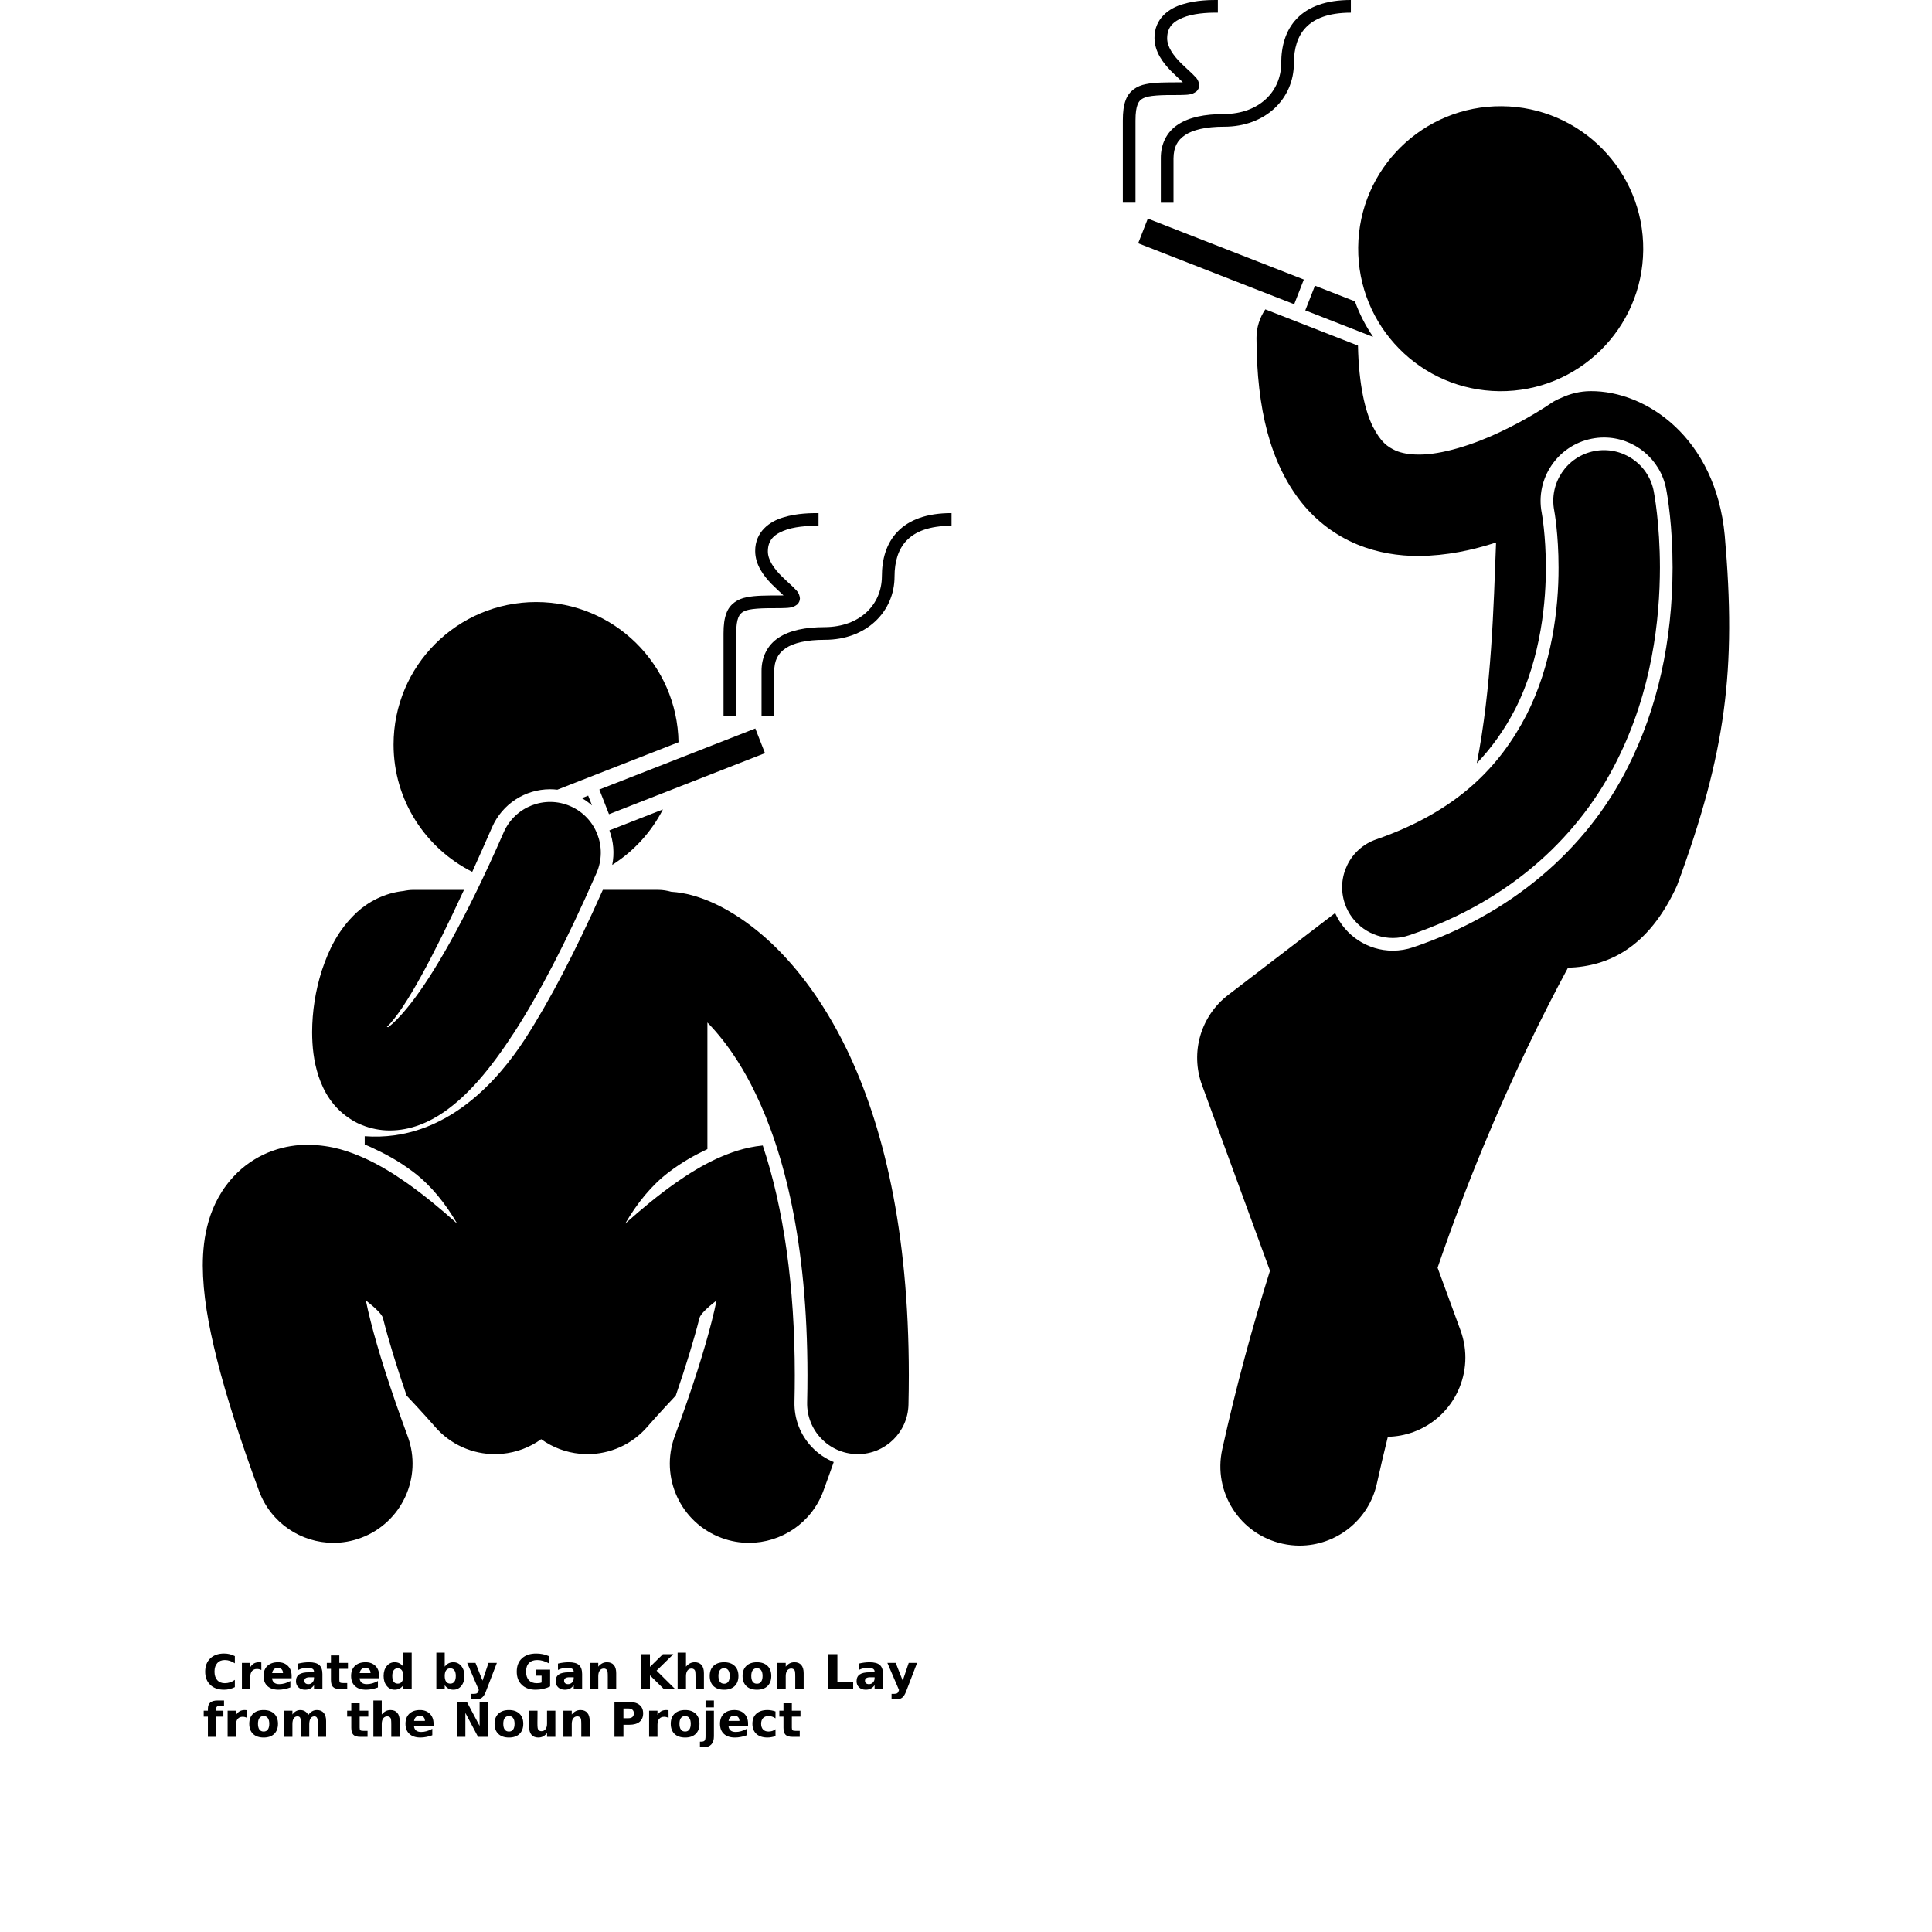 <?xml version="1.0" encoding="UTF-8"?>
<svg width="42" height="42" version="1.1" viewBox="0 0 700 700" xmlns="http://www.w3.org/2000/svg" xmlns:xlink="http://www.w3.org/1999/xlink">
 <defs>
  <symbol id="u" overflow="visible">
   <path d="m11.609-0.688c-0.594 0.305-1.219 0.531-1.875 0.688-0.648 0.164-1.324 0.25-2.031 0.25-2.106 0-3.773-0.586-5-1.766-1.23-1.176-1.844-2.769-1.844-4.781 0-2.019 0.613-3.617 1.844-4.797 1.227-1.176 2.894-1.766 5-1.766 0.707 0 1.383 0.078 2.031 0.234 0.656 0.156 1.281 0.391 1.875 0.703v2.609c-0.605-0.406-1.203-0.703-1.797-0.891-0.586-0.195-1.199-0.297-1.844-0.297-1.156 0-2.07 0.375-2.734 1.125-0.668 0.742-1 1.766-1 3.078 0 1.305 0.332 2.328 1 3.078 0.664 0.742 1.578 1.109 2.734 1.109 0.645 0 1.258-0.094 1.844-0.281 0.594-0.195 1.191-0.504 1.797-0.922z"/>
  </symbol>
  <symbol id="e" overflow="visible">
   <path d="m8.5-6.891c-0.273-0.125-0.539-0.219-0.797-0.281-0.262-0.062-0.527-0.094-0.797-0.094-0.773 0-1.371 0.25-1.797 0.75-0.418 0.5-0.625 1.219-0.625 2.156v4.359h-3.031v-9.469h3.031v1.547c0.383-0.613 0.828-1.062 1.328-1.344 0.508-0.289 1.117-0.438 1.828-0.438 0.102 0 0.211 0.008 0.328 0.016 0.113 0.012 0.285 0.027 0.516 0.047z"/>
  </symbol>
  <symbol id="b" overflow="visible">
   <path d="m10.922-4.766v0.859h-7.094c0.07 0.719 0.328 1.258 0.766 1.609 0.445 0.355 1.066 0.531 1.859 0.531 0.633 0 1.285-0.094 1.953-0.281 0.664-0.188 1.352-0.473 2.062-0.859v2.328c-0.719 0.273-1.438 0.477-2.156 0.609-0.711 0.145-1.422 0.219-2.141 0.219-1.719 0-3.055-0.438-4-1.312-0.949-0.875-1.422-2.098-1.422-3.672 0-1.539 0.461-2.754 1.391-3.641 0.938-0.883 2.223-1.328 3.859-1.328 1.488 0 2.68 0.449 3.578 1.344 0.895 0.898 1.344 2.094 1.344 3.594zm-3.125-1c0-0.582-0.168-1.047-0.5-1.391-0.336-0.352-0.773-0.531-1.312-0.531-0.586 0-1.062 0.168-1.438 0.5-0.367 0.324-0.594 0.797-0.688 1.422z"/>
  </symbol>
  <symbol id="d" overflow="visible">
   <path d="m5.703-4.266c-0.637 0-1.117 0.109-1.438 0.328-0.312 0.211-0.469 0.523-0.469 0.938 0 0.387 0.125 0.688 0.375 0.906 0.258 0.219 0.617 0.328 1.078 0.328 0.57 0 1.051-0.203 1.438-0.609 0.395-0.414 0.594-0.93 0.594-1.547v-0.344zm4.625-1.141v5.406h-3.047v-1.406c-0.406 0.574-0.867 0.996-1.375 1.266-0.512 0.258-1.133 0.391-1.859 0.391-0.98 0-1.777-0.285-2.391-0.859-0.605-0.57-0.906-1.316-0.906-2.234 0-1.113 0.379-1.926 1.141-2.438 0.758-0.52 1.957-0.781 3.594-0.781h1.797v-0.234c0-0.477-0.195-0.828-0.578-1.047-0.375-0.227-0.965-0.344-1.766-0.344-0.648 0-1.25 0.07-1.812 0.203-0.555 0.125-1.07 0.32-1.547 0.578v-2.312c0.645-0.156 1.297-0.273 1.953-0.359 0.656-0.082 1.305-0.125 1.953-0.125 1.719 0 2.953 0.34 3.703 1.016 0.758 0.668 1.141 1.762 1.141 3.281z"/>
  </symbol>
  <symbol id="c" overflow="visible">
   <path d="m4.766-12.172v2.703h3.125v2.156h-3.125v4.016c0 0.449 0.082 0.75 0.25 0.906 0.176 0.148 0.523 0.219 1.047 0.219h1.562v2.172h-2.594c-1.199 0-2.047-0.25-2.547-0.75s-0.75-1.348-0.75-2.547v-4.016h-1.5v-2.156h1.5v-2.703z"/>
  </symbol>
  <symbol id="k" overflow="visible">
   <path d="m7.906-8.094v-5.078h3.047v13.172h-3.047v-1.375c-0.418 0.562-0.883 0.977-1.391 1.234-0.5 0.258-1.078 0.391-1.734 0.391-1.168 0-2.125-0.461-2.875-1.391-0.75-0.926-1.125-2.125-1.125-3.594 0-1.457 0.375-2.648 1.125-3.578 0.75-0.926 1.707-1.391 2.875-1.391 0.656 0 1.234 0.133 1.734 0.391 0.508 0.262 0.973 0.668 1.391 1.219zm-2 6.141c0.645 0 1.141-0.234 1.484-0.703 0.344-0.477 0.516-1.172 0.516-2.078 0-0.895-0.172-1.578-0.516-2.047-0.344-0.477-0.84-0.719-1.484-0.719-0.648 0-1.141 0.242-1.484 0.719-0.336 0.469-0.5 1.152-0.5 2.047 0 0.906 0.164 1.602 0.5 2.078 0.344 0.469 0.836 0.703 1.484 0.703z"/>
  </symbol>
  <symbol id="j" overflow="visible">
   <path d="m6.5-1.953c0.645 0 1.141-0.234 1.484-0.703 0.344-0.477 0.516-1.172 0.516-2.078 0-0.895-0.172-1.578-0.516-2.047-0.344-0.477-0.84-0.719-1.484-0.719-0.648 0-1.148 0.242-1.5 0.719-0.344 0.469-0.516 1.152-0.516 2.047 0 0.898 0.172 1.586 0.516 2.062 0.352 0.48 0.852 0.719 1.5 0.719zm-2.016-6.141c0.414-0.551 0.879-0.957 1.391-1.219 0.508-0.258 1.094-0.391 1.75-0.391 1.164 0 2.125 0.465 2.875 1.391 0.75 0.93 1.125 2.121 1.125 3.578 0 1.469-0.375 2.668-1.125 3.594-0.75 0.93-1.711 1.391-2.875 1.391-0.656 0-1.242-0.133-1.75-0.391-0.512-0.27-0.977-0.68-1.391-1.234v1.375h-3.031v-13.172h3.031z"/>
  </symbol>
  <symbol id="g" overflow="visible">
   <path d="m0.219-9.469h3.016l2.547 6.422 2.172-6.422h3.031l-3.984 10.359c-0.406 1.062-0.875 1.801-1.406 2.219-0.531 0.414-1.234 0.625-2.109 0.625h-1.75v-1.984h0.953c0.508 0 0.879-0.086 1.109-0.25 0.238-0.156 0.422-0.449 0.547-0.875l0.094-0.266z"/>
  </symbol>
  <symbol id="i" overflow="visible">
   <path d="m12.953-0.938c-0.812 0.398-1.656 0.695-2.531 0.891s-1.781 0.297-2.719 0.297c-2.106 0-3.773-0.586-5-1.766-1.23-1.176-1.844-2.769-1.844-4.781 0-2.039 0.625-3.644 1.875-4.812 1.258-1.164 2.977-1.75 5.156-1.75 0.832 0 1.633 0.078 2.406 0.234 0.77 0.156 1.5 0.391 2.188 0.703v2.609c-0.711-0.395-1.414-0.691-2.109-0.891-0.699-0.195-1.398-0.297-2.094-0.297-1.293 0-2.293 0.367-3 1.094-0.699 0.719-1.047 1.758-1.047 3.109 0 1.336 0.336 2.367 1.016 3.094 0.676 0.73 1.633 1.094 2.875 1.094 0.344 0 0.66-0.02 0.953-0.062 0.289-0.039 0.551-0.109 0.781-0.203v-2.453h-1.984v-2.188h5.078z"/>
  </symbol>
  <symbol id="f" overflow="visible">
   <path d="m10.984-5.766v5.766h-3.047v-4.422c0-0.812-0.023-1.375-0.062-1.688-0.031-0.312-0.094-0.539-0.188-0.688-0.117-0.195-0.277-0.348-0.484-0.453-0.199-0.113-0.43-0.172-0.688-0.172-0.637 0-1.137 0.246-1.5 0.734-0.355 0.492-0.531 1.168-0.531 2.031v4.656h-3.031v-9.469h3.031v1.375c0.457-0.551 0.941-0.957 1.453-1.219 0.508-0.258 1.078-0.391 1.703-0.391 1.094 0 1.922 0.34 2.484 1.016 0.57 0.668 0.859 1.641 0.859 2.922z"/>
  </symbol>
  <symbol id="t" overflow="visible">
   <path d="m1.594-12.625h3.25v4.609l4.703-4.609h3.781l-6.078 5.969 6.703 6.656h-4.078l-5.031-4.969v4.969h-3.25z"/>
  </symbol>
  <symbol id="h" overflow="visible">
   <path d="m10.984-5.766v5.766h-3.047v-4.406c0-0.82-0.023-1.391-0.062-1.703-0.031-0.312-0.094-0.539-0.188-0.688-0.117-0.195-0.277-0.348-0.484-0.453-0.199-0.113-0.43-0.172-0.688-0.172-0.637 0-1.137 0.246-1.5 0.734-0.355 0.492-0.531 1.168-0.531 2.031v4.656h-3.031v-13.172h3.031v5.078c0.457-0.551 0.941-0.957 1.453-1.219 0.508-0.258 1.078-0.391 1.703-0.391 1.094 0 1.922 0.34 2.484 1.016 0.57 0.668 0.859 1.641 0.859 2.922z"/>
  </symbol>
  <symbol id="a" overflow="visible">
   <path d="m5.969-7.531c-0.68 0-1.195 0.242-1.547 0.719-0.344 0.48-0.516 1.172-0.516 2.078s0.172 1.605 0.516 2.094c0.352 0.48 0.867 0.719 1.547 0.719 0.656 0 1.156-0.238 1.5-0.719 0.352-0.488 0.531-1.188 0.531-2.094s-0.18-1.598-0.531-2.078c-0.344-0.477-0.844-0.719-1.5-0.719zm0-2.172c1.625 0 2.894 0.445 3.812 1.328 0.914 0.875 1.375 2.09 1.375 3.641 0 1.562-0.461 2.789-1.375 3.672-0.918 0.875-2.188 1.312-3.812 1.312-1.637 0-2.918-0.438-3.844-1.312-0.918-0.883-1.375-2.109-1.375-3.672 0-1.551 0.457-2.766 1.375-3.641 0.926-0.883 2.207-1.328 3.844-1.328z"/>
  </symbol>
  <symbol id="s" overflow="visible">
   <path d="m1.594-12.625h3.25v10.156h5.719v2.469h-8.969z"/>
  </symbol>
  <symbol id="r" overflow="visible">
   <path d="m7.688-13.172v2h-1.672c-0.43 0-0.73 0.078-0.906 0.234-0.168 0.148-0.25 0.414-0.25 0.797v0.672h2.594v2.156h-2.594v7.312h-3.016v-7.312h-1.516v-2.156h1.516v-0.672c0-1.031 0.285-1.789 0.859-2.281 0.57-0.5 1.461-0.75 2.672-0.75z"/>
  </symbol>
  <symbol id="q" overflow="visible">
   <path d="m10.234-7.906c0.383-0.582 0.836-1.023 1.359-1.328 0.531-0.312 1.113-0.469 1.75-0.469 1.082 0 1.91 0.34 2.484 1.016 0.57 0.668 0.859 1.641 0.859 2.922v5.766h-3.047v-4.938-0.219c0.008-0.082 0.016-0.203 0.016-0.359 0-0.664-0.102-1.148-0.297-1.453-0.199-0.301-0.516-0.453-0.953-0.453-0.574 0-1.016 0.242-1.328 0.719-0.312 0.469-0.48 1.152-0.5 2.047v4.656h-3.047v-4.938c0-1.051-0.09-1.727-0.266-2.031-0.18-0.301-0.5-0.453-0.969-0.453-0.574 0-1.023 0.242-1.344 0.719-0.312 0.48-0.469 1.164-0.469 2.047v4.656h-3.047v-9.469h3.047v1.375c0.375-0.531 0.801-0.93 1.281-1.203 0.477-0.27 1.008-0.406 1.594-0.406 0.656 0 1.234 0.164 1.734 0.484 0.5 0.312 0.879 0.75 1.141 1.312z"/>
  </symbol>
  <symbol id="p" overflow="visible">
   <path d="m1.594-12.625h3.641l4.594 8.656v-8.656h3.078v12.625h-3.641l-4.594-8.672v8.672h-3.078z"/>
  </symbol>
  <symbol id="o" overflow="visible">
   <path d="m1.359-3.688v-5.781h3.047v0.938c0 0.512-0.008 1.156-0.016 1.938-0.012 0.773-0.016 1.289-0.016 1.547 0 0.762 0.02 1.312 0.062 1.656 0.039 0.336 0.109 0.574 0.203 0.719 0.125 0.199 0.285 0.355 0.484 0.469 0.207 0.105 0.441 0.156 0.703 0.156 0.625 0 1.117-0.238 1.484-0.719 0.363-0.488 0.547-1.164 0.547-2.031v-4.672h3.016v9.469h-3.016v-1.375c-0.461 0.555-0.945 0.965-1.453 1.234-0.512 0.258-1.074 0.391-1.688 0.391-1.094 0-1.93-0.332-2.5-1-0.574-0.676-0.859-1.656-0.859-2.938z"/>
  </symbol>
  <symbol id="n" overflow="visible">
   <path d="m1.594-12.625h5.406c1.602 0 2.832 0.359 3.688 1.078 0.863 0.711 1.297 1.719 1.297 3.031 0 1.336-0.434 2.359-1.297 3.078-0.855 0.711-2.086 1.062-3.688 1.062h-2.156v4.375h-3.25zm3.25 2.359v3.516h1.812c0.625 0 1.109-0.148 1.453-0.453 0.344-0.312 0.516-0.75 0.516-1.312s-0.172-0.992-0.516-1.297c-0.344-0.301-0.828-0.453-1.453-0.453z"/>
  </symbol>
  <symbol id="m" overflow="visible">
   <path d="m1.453-9.469h3.031v9.297c0 1.27-0.309 2.238-0.922 2.906-0.605 0.664-1.484 1-2.641 1h-1.5v-1.984h0.531c0.57 0 0.961-0.133 1.172-0.391 0.219-0.262 0.328-0.773 0.328-1.531zm0-3.703h3.031v2.484h-3.031z"/>
  </symbol>
  <symbol id="l" overflow="visible">
   <path d="m9.109-9.188v2.484c-0.406-0.281-0.82-0.488-1.234-0.625-0.418-0.133-0.852-0.203-1.297-0.203-0.844 0-1.5 0.246-1.969 0.734-0.469 0.492-0.703 1.18-0.703 2.062 0 0.887 0.234 1.578 0.703 2.078 0.469 0.492 1.125 0.734 1.969 0.734 0.477 0 0.93-0.066 1.359-0.203 0.426-0.145 0.816-0.359 1.172-0.641v2.484c-0.469 0.18-0.949 0.305-1.438 0.391-0.492 0.094-0.98 0.141-1.469 0.141-1.711 0-3.047-0.438-4.016-1.312-0.961-0.883-1.438-2.109-1.438-3.672s0.477-2.781 1.438-3.656c0.969-0.875 2.305-1.312 4.016-1.312 0.5 0 0.988 0.047 1.469 0.141 0.477 0.086 0.957 0.211 1.438 0.375z"/>
  </symbol>
 </defs>
 <g>
  <path d="m134.2 415.55c5.168 2.379 10.164 4.984 15.711 9.211 6.246 4.754 11.438 11.207 15.734 18.578-5.797-5.191-11.918-10.281-18.359-14.816-4.644-3.242-9.434-6.231-14.945-8.777-5.543-2.461-11.828-4.859-20.789-4.969-3.856-0.008-8.277 0.555-12.824 2.199-4.504 1.59-9 4.332-12.582 7.769-0.012 0.008-0.016 0.012-0.023 0.016-0.023 0.023-0.051 0.043-0.078 0.066-0.148 0.141-0.273 0.297-0.414 0.441-5.356 5.293-8.391 11.531-10 17.012-1.672 5.738-2.129 11-2.152 16.258 0.055 10.344 1.883 21.035 5.191 34.242 3.336 13.164 8.289 28.676 15.191 47.438 4.277 11.602 15.25 18.781 26.926 18.781 3.293 0 6.644-0.566 9.918-1.773 14.867-5.481 22.48-21.973 17.004-36.84-6.43-17.426-10.785-31.277-13.418-41.691-0.711-2.762-1.273-5.258-1.738-7.531 3.535 2.769 5.84 5.039 6.191 6.383 2 7.949 4.887 17.379 8.586 28.117 2.793 2.953 5.18 5.555 6.934 7.504 1.102 1.219 1.969 2.191 2.539 2.84 0.566 0.648 0.789 0.902 0.789 0.902 5.672 6.574 13.684 9.953 21.734 9.953 0.922 0 1.84-0.055 2.762-0.141 4.922-0.477 9.762-2.219 13.996-5.277 4.238 3.059 9.078 4.801 14 5.277 0.918 0.086 1.836 0.141 2.758 0.141 8.051 0 16.066-3.379 21.742-9.953 0 0 0.219-0.258 0.793-0.902 0.566-0.652 1.426-1.621 2.527-2.84 1.762-1.949 4.148-4.551 6.938-7.508 3.695-10.734 6.578-20.16 8.59-28.113 0.348-1.344 2.656-3.613 6.191-6.383-0.465 2.277-1.027 4.773-1.738 7.531-2.633 10.414-7 24.266-13.418 41.691-5.481 14.867 2.129 31.359 17.004 36.84 3.266 1.207 6.617 1.773 9.914 1.773 11.68 0 22.656-7.18 26.926-18.781 1.336-3.633 2.578-7.106 3.769-10.496-2.945-1.211-5.633-3.016-7.891-5.387-4.238-4.438-6.477-10.258-6.328-16.395 0.078-3.269 0.113-6.484 0.113-9.648 0-32.121-3.992-60.469-11.605-83.258-6.758 0.676-11.918 2.664-16.539 4.711-5.516 2.547-10.301 5.535-14.941 8.777-6.449 4.539-12.574 9.633-18.371 14.824 4.293-7.371 9.484-13.832 15.738-18.59 4.953-3.769 9.465-6.231 14.055-8.414v-45.871c3.562 3.633 7.383 8.336 11.141 14.297 2.102 3.348 4.191 7.055 6.191 11.234 0.016 0.031 0.035 0.055 0.051 0.086 10.254 21.211 18.867 53.812 18.867 102.2 0 3.203-0.035 6.453-0.113 9.762-0.25 10.145 7.769 18.559 17.914 18.805 0.148 0.008 0.297 0.008 0.453 0.008 9.934 0 18.109-7.93 18.344-17.922 0.086-3.637 0.129-7.188 0.129-10.652 0-52.766-9.398-91.035-22.59-118.29v0.008c-2.231-4.606-4.578-8.863-6.992-12.844-7.938-13.078-16.711-22.902-25.324-29.91-5.637-4.566-11.18-7.973-16.551-10.352-4.848-2.09-9.426-3.449-14.637-3.793-1.488-0.402-3.019-0.688-4.629-0.688h-20.141c-9.957 22.348-19.215 40.102-28.215 54.051-9.016 13.84-28.273 37.414-58.062 35.195v3.008c0.711 0.285 1.395 0.586 2.055 0.879z"/>
  <path d="m201.92 286.12 43.922-17.188c-0.453-28.133-23.363-50.801-51.602-50.801-28.516 0-51.645 23.117-51.645 51.637 0 20.195 11.621 37.629 28.504 46.121 2.394-5.281 4.801-10.688 7.195-16.172 3.656-8.363 11.91-13.758 21.031-13.758 0.871 0 1.734 0.059 2.594 0.16z"/>
  <path d="m240.19 293.27-19.391 7.59c1.516 4.051 1.855 8.352 1.027 12.512 7.785-4.934 14.141-11.863 18.363-20.102z"/>
  <path d="m458.45 112.09c-2.019 2.957-3.207 6.527-3.203 10.375 0.094 25.961 5.082 45.402 16.266 59.535 5.559 6.973 12.672 12.145 20.125 15.215 7.469 3.106 15.117 4.227 22.336 4.227 10.09-0.078 19.52-2.106 28.078-4.887-0.898 23.254-1.609 52.477-6.981 79.996 5.422-5.684 10.031-12.145 13.867-19.547 9.77-19.141 11.188-40.391 11.152-51.348 0.016-11.777-1.477-19.73-1.488-19.809-2.402-12.383 5.711-24.449 18.098-26.891 1.477-0.293 2.969-0.441 4.465-0.441 10.914 0 20.375 7.793 22.492 18.52 0.562 2.926 2.344 13.445 2.356 28.605-0.062 26.762-5.488 51.027-16.137 72.141-15.188 30.402-42.828 53.641-77.836 65.43-2.375 0.812-4.871 1.23-7.398 1.23-9.113 0-17.234-5.414-20.898-13.625l-38.746 29.66c-9.969 7.641-13.809 20.848-9.492 32.652l24.633 67.277c-6.336 20.215-12.242 41.84-17.301 64.723-3.41 15.477 6.375 30.789 21.852 34.191 2.078 0.461 4.152 0.684 6.199 0.684 13.176 0 25.047-9.129 27.988-22.527 1.262-5.723 2.598-11.34 3.969-16.902 3.082-0.066 6.195-0.609 9.25-1.727 14.875-5.453 22.52-21.93 17.082-36.812l-8.32-22.719c10.668-31.156 22.219-58.156 32.594-79.844 5.289-11.059 10.254-20.691 14.652-28.84 14.582-0.465 29.172-7.172 39.492-29.715 17.762-48.164 21.598-78.246 17.309-126.93-3.324-35.387-28.434-52.41-48.625-52.27-3.754 0.023-7.32 0.902-10.637 2.453-1.301 0.52-2.57 1.148-3.769 1.992l-0.156 0.102c-1.211 0.84-8.641 5.781-18.211 10.266-9.508 4.551-21.301 8.297-29.531 8.172-3.43 0-6.144-0.539-8.23-1.41-3.059-1.41-5.453-3.051-8.406-8.855-2.66-5.426-5.031-14.91-5.32-29.223l-2.672-1.043z"/>
  <path d="m412.38 88.145 3.492-8.941 56.535 22.078-3.492 8.941z"/>
  <path d="m490.91 109.18-14.477-5.664-3.5 8.941 23.34 9.133 1.105 0.434 0.047-0.113c-2.688-3.918-4.871-8.191-6.516-12.73z"/>
  <path d="m420.59 57.379v16.07h4.594s0.008-6.883 0-16.07c0.055-4.031 1.34-6.488 4.148-8.418 2.828-1.914 7.574-3.074 14.211-3.059 7.398 0.008 13.738-2.477 18.211-6.637 4.473-4.144 7.051-9.953 7.043-16.312 0.008-5.383 1.332-9.883 4.379-13.043 3.039-3.152 8.047-5.305 16.273-5.316v-4.594c-8.988-0.016-15.449 2.422-19.582 6.731-4.125 4.289-5.664 10.125-5.656 16.219-0.07 10.176-7.922 18.273-20.668 18.363-7.125 0.016-12.707 1.148-16.762 3.828-4.082 2.66-6.242 7.094-6.191 12.238z"/>
  <path d="m411.41 43.613c-0.008-2.719 0.293-4.617 0.773-5.785 0.496-1.172 0.996-1.691 1.98-2.207 1.949-1.062 6.434-1.238 13.316-1.195 2.762-0.105 4.238 0.027 6.008-1.297 0.582-0.484 1.051-1.441 1.016-2.254-0.258-2.348-1.434-2.93-2.527-4.168-1.148-1.109-2.57-2.34-3.961-3.715-2.809-2.762-5.191-6.023-5.133-9.223 0.055-4.461 2.781-6.418 7-7.852 4.141-1.305 9.117-1.34 11.367-1.332v-4.586c-2.336 0-7.703-0.027-12.734 1.539-4.969 1.426-10.273 5.215-10.223 12.23 0.043 5.062 3.086 8.945 5.922 11.898 1.578 1.574 3.223 3.082 4.359 4.152-0.332 0.016-0.691 0.016-1.09 0.016-5.176 0.012-9.109-0.02-12.352 0.66-3.203 0.598-6.027 2.461-7.215 5.625-0.812 2.051-1.09 4.465-1.094 7.492v29.832h4.586v-29.832z"/>
  <path d="m544.18 38.477c28.52 0.246 51.434 23.562 51.188 52.078-0.25 28.516-23.566 51.43-52.086 51.184-28.516-0.25-51.43-23.566-51.184-52.082 0.25-28.516 23.566-51.43 52.082-51.18"/>
  <path d="m504.65 339.85c1.961 0 3.969-0.32 5.934-0.992 38.402-12.93 62.434-37.59 75.199-63.148 12.898-25.578 15.598-51.477 15.641-70.074-0.016-16.082-2.098-26.867-2.258-27.723-1.961-9.949-11.621-16.422-21.574-14.461-9.934 1.957-16.395 11.582-14.469 21.512 0.055 0.293 1.578 8.621 1.57 20.672 0.035 14.914-2.402 35.305-11.664 53.469-9.414 18.164-24.578 34.68-54.312 44.996-9.602 3.266-14.719 13.711-11.449 23.305 2.613 7.637 9.742 12.441 17.383 12.445z"/>
  <path d="m217.15 286.06 56.516-22.121 3.5 8.941-56.516 22.121z"/>
  <path d="m213.11 288.27-2.297 0.902c1.328 0.77 2.555 1.652 3.688 2.656z"/>
  <path d="m277.78 259.36h2.723s0.008-6.883 0-16.074c0.062-4.031 1.34-6.484 4.148-8.414 2.836-1.914 7.582-3.07 14.215-3.055 7.398 0 13.738-2.484 18.203-6.641 4.481-4.144 7.059-9.957 7.043-16.312 0.008-5.387 1.34-9.883 4.387-13.043 3.039-3.16 8.047-5.312 16.266-5.324v-4.586c-8.98-0.016-15.441 2.426-19.574 6.731-4.133 4.297-5.672 10.129-5.664 16.223-0.062 10.172-7.922 18.273-20.66 18.359-7.133 0.016-12.707 1.152-16.762 3.828-4.09 2.668-6.246 7.094-6.184 12.234v13.863 2.207h1.859z"/>
  <path d="m270.46 216.41c-3.207 0.598-6.027 2.461-7.219 5.625-0.812 2.059-1.09 4.465-1.094 7.492v29.836h4.594v-29.836c-0.008-2.719 0.293-4.613 0.766-5.785 0.5-1.172 1-1.691 1.98-2.207 1.957-1.062 6.438-1.238 13.316-1.191 2.762-0.105 4.246 0.027 6.008-1.301 0.59-0.48 1.051-1.434 1.023-2.254-0.262-2.344-1.434-2.93-2.523-4.16-1.156-1.117-2.578-2.344-3.969-3.719-2.805-2.766-5.184-6.023-5.129-9.227 0.047-4.461 2.773-6.418 6.988-7.852 4.148-1.305 9.117-1.336 11.367-1.332l0.004-4.59c-2.336 0.008-7.695-0.027-12.734 1.543-4.961 1.426-10.273 5.211-10.219 12.227 0.043 5.062 3.086 8.949 5.914 11.898 1.578 1.574 3.223 3.082 4.359 4.152-0.324 0.016-0.691 0.016-1.09 0.016-5.172 0.012-9.105-0.02-12.344 0.664z"/>
  <path d="m141.14 409.59h0.156c7.504-0.027 14.102-2.891 19.816-6.859 8.598-6.09 16.336-15.062 25.246-28.754 8.852-13.711 18.648-32.27 29.781-57.695 4.066-9.293-0.168-20.117-9.461-24.18-9.285-4.066-20.113 0.168-24.176 9.457-14.078 32.211-25.578 51.691-33.688 62.016-3.543 4.555-6.41 7.277-8.102 8.586-0.18-0.035-0.355-0.035-0.535-0.066 6.82-6.629 17.078-26.18 27.938-49.672h-18.211c-1.289 0-2.539 0.152-3.75 0.414-6.863 0.707-12.875 4.008-16.848 7.707-6.902 6.43-10.211 13.703-12.672 21.012-2.356 7.359-3.519 14.918-3.539 22.41 0.02 5.234 0.535 10.406 2.285 15.844 1.766 5.195 4.879 11.664 12.516 16.219 0.078 0.047 0.137 0.105 0.215 0.148 0.992 0.566 2.051 1.059 3.144 1.492 3.07 1.219 6.496 1.922 9.883 1.922z"/>
  <use x="73.484" y="611.969" xlink:href="#u"/>
  <use x="86.199" y="611.969" xlink:href="#e"/>
  <use x="94.742" y="611.969" xlink:href="#b"/>
  <use x="106.492" y="611.969" xlink:href="#d"/>
  <use x="118.18" y="611.969" xlink:href="#c"/>
  <use x="126.461" y="611.969" xlink:href="#b"/>
  <use x="138.211" y="611.969" xlink:href="#k"/>
  <use x="156.645" y="611.969" xlink:href="#j"/>
  <use x="169.043" y="611.969" xlink:href="#g"/>
  <use x="186.367" y="611.969" xlink:href="#i"/>
  <use x="200.586" y="611.969" xlink:href="#d"/>
  <use x="212.277" y="611.969" xlink:href="#f"/>
  <use x="230.641" y="611.969" xlink:href="#t"/>
  <use x="244.062" y="611.969" xlink:href="#h"/>
  <use x="256.395" y="611.969" xlink:href="#a"/>
  <use x="268.297" y="611.969" xlink:href="#a"/>
  <use x="280.199" y="611.969" xlink:href="#f"/>
  <use x="298.562" y="611.969" xlink:href="#s"/>
  <use x="309.602" y="611.969" xlink:href="#d"/>
  <use x="321.293" y="611.969" xlink:href="#g"/>
  <use x="73.484" y="629.293" xlink:href="#r"/>
  <use x="81.023" y="629.293" xlink:href="#e"/>
  <use x="89.566" y="629.293" xlink:href="#a"/>
  <use x="101.469" y="629.293" xlink:href="#q"/>
  <use x="125.547" y="629.293" xlink:href="#c"/>
  <use x="133.828" y="629.293" xlink:href="#h"/>
  <use x="146.164" y="629.293" xlink:href="#b"/>
  <use x="163.941" y="629.293" xlink:href="#p"/>
  <use x="178.441" y="629.293" xlink:href="#a"/>
  <use x="190.344" y="629.293" xlink:href="#o"/>
  <use x="202.676" y="629.293" xlink:href="#f"/>
  <use x="221.039" y="629.293" xlink:href="#n"/>
  <use x="233.734" y="629.293" xlink:href="#e"/>
  <use x="242.277" y="629.293" xlink:href="#a"/>
  <use x="254.18" y="629.293" xlink:href="#m"/>
  <use x="260.117" y="629.293" xlink:href="#b"/>
  <use x="271.867" y="629.293" xlink:href="#l"/>
  <use x="282.137" y="629.293" xlink:href="#c"/>
 </g>
</svg>
